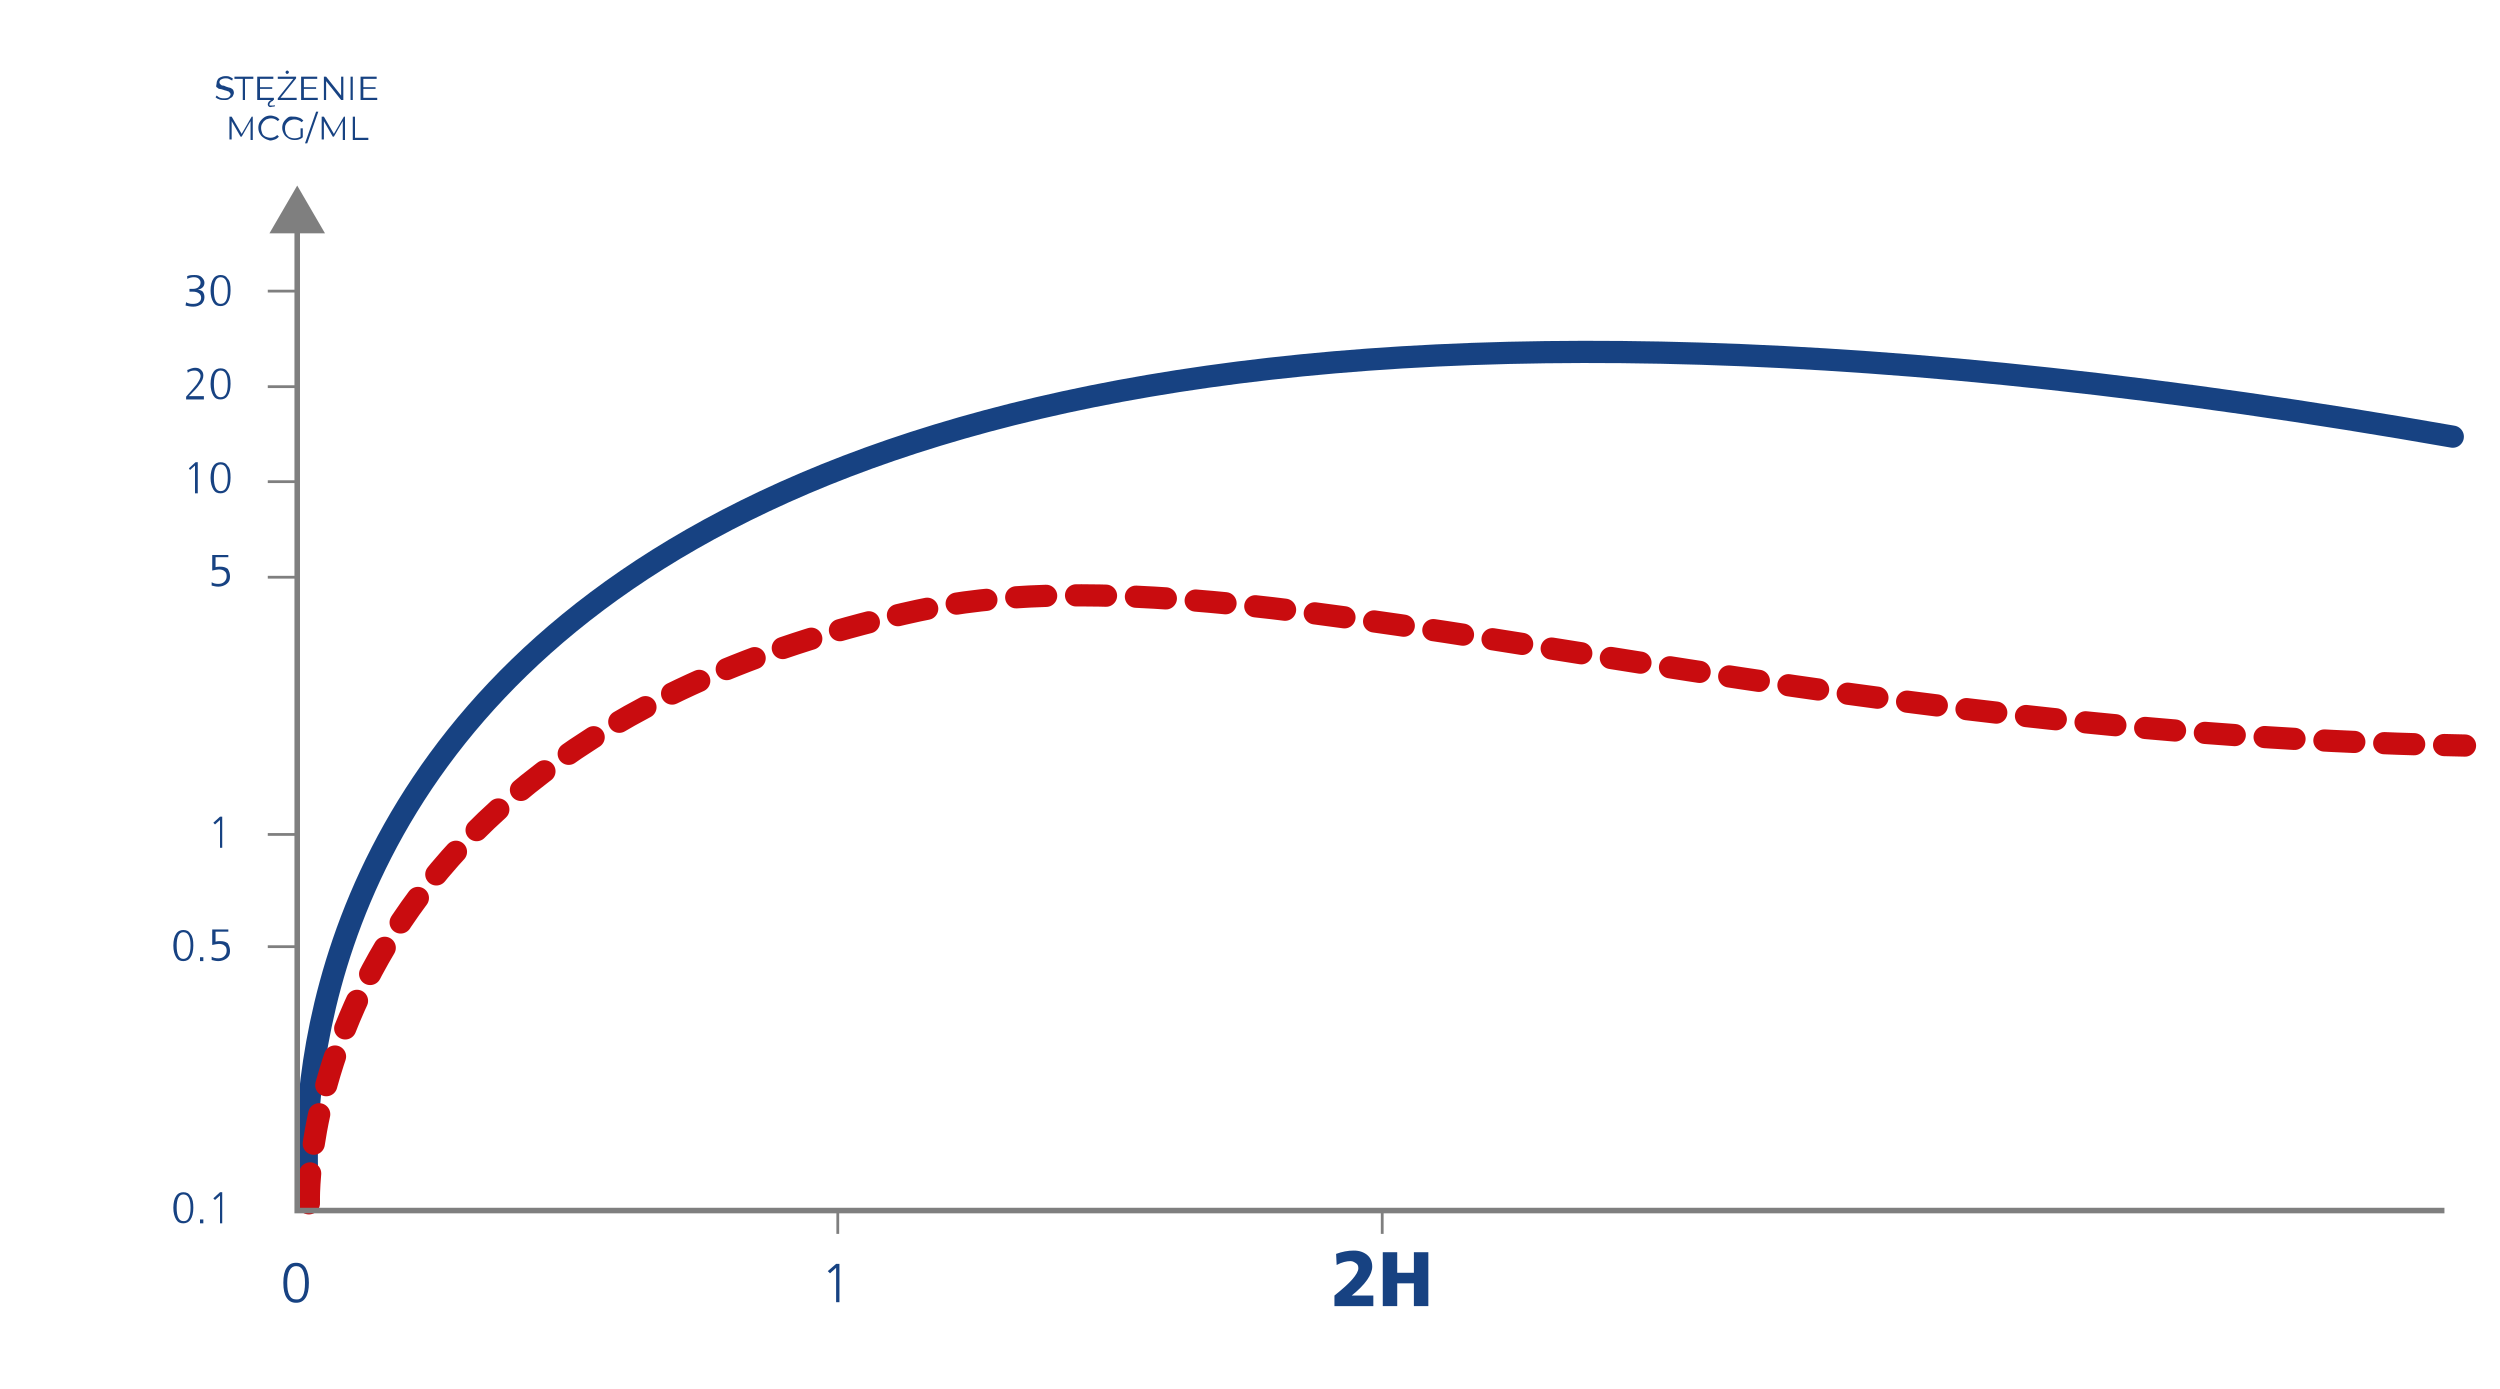 <?xml version="1.0" encoding="utf-8"?>
<!-- Generator: Adobe Illustrator 23.1.1, SVG Export Plug-In . SVG Version: 6.00 Build 0)  -->
<svg version="1.1" id="Warstwa_1" xmlns="http://www.w3.org/2000/svg" xmlns:xlink="http://www.w3.org/1999/xlink" x="0px" y="0px"
	 viewBox="0 0 450 250" style="enable-background:new 0 0 450 250;" xml:space="preserve">
<style type="text/css">
	.st0{fill:none;stroke:#174282;stroke-width:4;stroke-linecap:round;stroke-linejoin:round;}
	.st1{fill:none;stroke:#C90C0F;stroke-width:4;stroke-linecap:round;stroke-linejoin:round;stroke-dasharray:5.39;}
	.st2{fill:none;stroke:#7F7F7F;stroke-miterlimit:10;}
	.st3{fill:#7F7F7F;}
	.st4{fill:none;stroke:#7F7F7F;stroke-width:0.5;stroke-miterlimit:10;}
	.st5{enable-background:new    ;}
	.st6{fill:#174282;}
</style>
<title>wykres</title>
<g id="Warstwa_3">
	<path class="st0" d="M55.6,216.1c0,0-27.6-210.1,385.9-137.5"/>
</g>
<g id="Warstwa_4">
	<path class="st1" d="M55.6,216.6c0,0-3-82.2,109.7-106.7c57.5-12.5,147.7,21.7,278.4,24.3"/>
</g>
<g>
	<polyline class="st2" points="53.5,40.5 53.5,217.9 440,217.9 	"/>
	<polygon class="st3" points="48.5,42 53.5,33.4 58.5,42 	"/>
	<line class="st4" x1="48.2" y1="170.4" x2="53.1" y2="170.4"/>
	<line class="st4" x1="48.2" y1="150.2" x2="53.1" y2="150.2"/>
	<line class="st4" x1="48.2" y1="103.9" x2="53.1" y2="103.9"/>
	<line class="st4" x1="48.2" y1="86.7" x2="53.1" y2="86.7"/>
	<line class="st4" x1="48.2" y1="69.6" x2="53.1" y2="69.6"/>
	<line class="st4" x1="48.2" y1="52.4" x2="53.1" y2="52.4"/>
	<g class="st5">
		<path class="st6" d="M39.5,17.9c-0.3-0.1-0.5-0.2-0.7-0.4l0.2-0.3c0.2,0.2,0.4,0.3,0.6,0.4c0.3,0.1,0.5,0.1,0.8,0.1
			c0.4,0,0.7-0.1,0.8-0.2s0.3-0.3,0.3-0.5c0-0.2-0.1-0.3-0.2-0.4c-0.1-0.1-0.2-0.2-0.4-0.2c-0.1-0.1-0.4-0.1-0.6-0.2
			c-0.3-0.1-0.6-0.2-0.8-0.2s-0.3-0.2-0.5-0.3S39,15.2,39,14.9c0-0.2,0.1-0.4,0.2-0.6c0.1-0.2,0.3-0.3,0.5-0.4
			c0.2-0.1,0.5-0.2,0.9-0.2c0.2,0,0.5,0,0.7,0.1c0.2,0.1,0.4,0.2,0.6,0.3l-0.1,0.4c-0.2-0.1-0.4-0.2-0.6-0.3
			c-0.2-0.1-0.4-0.1-0.6-0.1c-0.4,0-0.6,0.1-0.8,0.2c-0.2,0.1-0.3,0.3-0.3,0.5c0,0.2,0.1,0.3,0.2,0.4c0.1,0.1,0.2,0.2,0.4,0.2
			s0.4,0.1,0.6,0.2c0.3,0.1,0.6,0.2,0.7,0.2s0.4,0.2,0.5,0.3c0.1,0.1,0.2,0.4,0.2,0.6c0,0.2-0.1,0.4-0.2,0.6
			c-0.1,0.2-0.3,0.3-0.5,0.4C41.1,18,40.8,18,40.4,18C40.1,18,39.8,18,39.5,17.9z"/>
		<path class="st6" d="M43.7,14.2h-1.5v-0.4h3.4v0.4h-1.5V18h-0.4V14.2z"/>
		<path class="st6" d="M49.3,17.6V18h-3v-4.2h2.9v0.4h-2.4v1.5H49V16h-2.2v1.6H49.3z M48.4,19.2c-0.1-0.1-0.2-0.2-0.2-0.4
			c0-0.4,0.3-0.7,0.8-0.9l0.2,0.2c-0.5,0.2-0.7,0.5-0.7,0.7c0,0.1,0,0.2,0.1,0.2C48.8,19,48.8,19,49,19c0.2,0,0.3,0,0.4-0.1l0.1,0.2
			c-0.1,0.1-0.3,0.1-0.5,0.1C48.7,19.3,48.6,19.3,48.4,19.2z"/>
		<path class="st6" d="M53.4,17.6V18h-3.4v-0.3l2.8-3.5H50v-0.4h3.3v0.3l-2.8,3.5H53.4z M51.5,13.2c-0.1-0.1-0.1-0.1-0.1-0.2
			s0-0.1,0.1-0.2c0.1-0.1,0.1-0.1,0.2-0.1c0.1,0,0.1,0,0.2,0.1c0.1,0.1,0.1,0.1,0.1,0.2s0,0.1-0.1,0.2c-0.1,0.1-0.1,0.1-0.2,0.1
			C51.6,13.3,51.5,13.3,51.5,13.2z"/>
		<path class="st6" d="M57.2,17.6V18h-3v-4.2h2.9v0.4h-2.4v1.5h2.2V16h-2.2v1.6H57.2z"/>
		<path class="st6" d="M61.8,13.8V18h-0.4l-2.7-3.4V18h-0.4v-4.2h0.4l2.7,3.4v-3.4H61.8z"/>
		<path class="st6" d="M63.1,13.8h0.4V18h-0.4V13.8z"/>
		<path class="st6" d="M67.9,17.6V18h-3v-4.2h2.9v0.4h-2.4v1.5h2.2V16h-2.2v1.6H67.9z"/>
	</g>
	<g class="st5">
		<path class="st6" d="M45.5,21v4.2h-0.4v-3.4l-1.6,2.8h-0.2l-1.6-2.8v3.3h-0.4V21h0.4l1.8,3.1l1.8-3.1H45.5z"/>
		<path class="st6" d="M47.6,24.9c-0.3-0.2-0.6-0.4-0.8-0.8c-0.2-0.3-0.3-0.7-0.3-1.1c0-0.4,0.1-0.8,0.3-1.1
			c0.2-0.3,0.5-0.6,0.8-0.8c0.3-0.2,0.7-0.3,1.1-0.3c0.3,0,0.6,0.1,0.9,0.2c0.3,0.1,0.5,0.3,0.7,0.5L50,21.8
			c-0.3-0.3-0.7-0.5-1.2-0.5c-0.3,0-0.6,0.1-0.9,0.2c-0.3,0.2-0.5,0.4-0.6,0.6C47,22.5,47,22.8,47,23.1s0.1,0.6,0.2,0.9
			s0.4,0.5,0.6,0.6s0.6,0.2,0.9,0.2c0.5,0,0.9-0.2,1.2-0.5l0.3,0.3c-0.2,0.2-0.4,0.4-0.7,0.5c-0.3,0.1-0.6,0.2-0.9,0.2
			C48.3,25.2,47.9,25.1,47.6,24.9z"/>
		<path class="st6" d="M54.1,23.1h0.4v1.6c-0.2,0.2-0.4,0.3-0.7,0.4c-0.3,0.1-0.6,0.1-0.8,0.1c-0.4,0-0.8-0.1-1.1-0.3
			c-0.3-0.2-0.6-0.4-0.8-0.8s-0.3-0.7-0.3-1.1c0-0.4,0.1-0.8,0.3-1.1c0.2-0.3,0.5-0.6,0.8-0.8S52.6,21,53,21c0.3,0,0.6,0.1,0.9,0.2
			s0.5,0.3,0.7,0.5l-0.3,0.3c-0.3-0.3-0.8-0.5-1.3-0.5c-0.3,0-0.6,0.1-0.9,0.2c-0.3,0.2-0.5,0.4-0.6,0.6c-0.2,0.3-0.2,0.6-0.2,0.9
			s0.1,0.6,0.2,0.9c0.2,0.3,0.4,0.5,0.6,0.6s0.6,0.2,0.9,0.2c0.4,0,0.8-0.1,1.1-0.3V23.1z"/>
		<path class="st6" d="M56.9,20.1h0.4l-2,5.7h-0.4L56.9,20.1z"/>
		<path class="st6" d="M62.1,21v4.2h-0.4v-3.4l-1.6,2.8h-0.2l-1.6-2.8v3.3h-0.4V21h0.4l1.8,3.1l1.8-3.1H62.1z"/>
		<path class="st6" d="M63.5,21h0.4v3.8h2.4v0.4h-2.8V21z"/>
	</g>
	<g class="st5">
		<path class="st6" d="M36.8,53.5c0,0.5-0.2,0.9-0.5,1.2c-0.4,0.3-0.9,0.5-1.5,0.5c-0.5,0-1-0.1-1.4-0.2l0.1-0.6
			c0.3,0.2,0.7,0.3,1.2,0.3c0.5,0,0.9-0.1,1.1-0.3c0.3-0.2,0.4-0.5,0.4-0.8c0-0.3-0.1-0.6-0.4-0.8c-0.3-0.2-0.6-0.3-1.1-0.3h-0.6
			v-0.5l0.6,0c0.4,0,0.8-0.1,1-0.3c0.2-0.2,0.4-0.4,0.4-0.8c0-0.3-0.1-0.5-0.3-0.7c-0.2-0.2-0.5-0.3-0.9-0.3c-0.4,0-0.8,0.1-1.2,0.3
			l0-0.5c0.5-0.2,0.9-0.2,1.3-0.2c0.6,0,1,0.1,1.3,0.4c0.3,0.3,0.5,0.6,0.5,1c0,0.3-0.1,0.6-0.3,0.8s-0.5,0.4-0.9,0.4
			c0.4,0.1,0.7,0.2,0.9,0.4C36.7,52.8,36.8,53.1,36.8,53.5z"/>
		<path class="st6" d="M41.5,52.3c0,0.9-0.2,1.7-0.5,2.1c-0.3,0.5-0.8,0.7-1.3,0.7c-0.6,0-1-0.2-1.3-0.7c-0.3-0.5-0.5-1.2-0.5-2.1
			c0-0.9,0.2-1.7,0.5-2.1c0.3-0.5,0.8-0.7,1.3-0.7c0.6,0,1,0.2,1.3,0.7C41.4,50.6,41.5,51.3,41.5,52.3z M41,52.3
			c0-1.6-0.4-2.4-1.3-2.4c-0.8,0-1.2,0.8-1.2,2.4c0,1.6,0.4,2.4,1.2,2.4C40.6,54.7,41,53.9,41,52.3z"/>
	</g>
	<g class="st5">
		<path class="st6" d="M36.8,71.9h-3.3v-0.5c0.9-1,1.5-1.7,1.9-2.2c0.4-0.6,0.7-1.1,0.7-1.5c0-0.3-0.1-0.5-0.3-0.7
			c-0.2-0.2-0.4-0.3-0.8-0.3c-0.4,0-0.9,0.1-1.2,0.4l-0.1-0.5c0.5-0.2,1-0.4,1.4-0.4c0.5,0,0.8,0.1,1.1,0.4c0.3,0.3,0.4,0.6,0.4,1
			c0,0.5-0.2,1-0.7,1.6c-0.3,0.5-1,1.2-1.9,2.1h2.7V71.9z"/>
		<path class="st6" d="M41.5,69.1c0,0.9-0.2,1.7-0.5,2.1c-0.3,0.5-0.8,0.7-1.3,0.7c-0.6,0-1-0.2-1.3-0.7c-0.3-0.5-0.5-1.2-0.5-2.1
			c0-0.9,0.2-1.7,0.5-2.1c0.3-0.5,0.8-0.7,1.3-0.7c0.6,0,1,0.2,1.3,0.7C41.4,67.5,41.5,68.2,41.5,69.1z M41,69.1
			c0-1.6-0.4-2.4-1.3-2.4c-0.8,0-1.2,0.8-1.2,2.4c0,1.6,0.4,2.4,1.2,2.4C40.6,71.5,41,70.7,41,69.1z"/>
	</g>
	<g class="st5">
		<path class="st6" d="M35.6,88.8h-0.5v-5l-0.9,0.8L34,84.3l1.2-1.1h0.4V88.8z"/>
		<path class="st6" d="M41.5,86c0,0.9-0.2,1.7-0.5,2.1c-0.3,0.5-0.8,0.7-1.3,0.7c-0.6,0-1-0.2-1.3-0.7c-0.3-0.5-0.5-1.2-0.5-2.1
			c0-0.9,0.2-1.7,0.5-2.1c0.3-0.5,0.8-0.7,1.3-0.7c0.6,0,1,0.2,1.3,0.7C41.4,84.3,41.5,85,41.5,86z M41,86c0-1.6-0.4-2.4-1.3-2.4
			c-0.8,0-1.2,0.8-1.2,2.4c0,1.6,0.4,2.4,1.2,2.4C40.6,88.4,41,87.6,41,86z"/>
	</g>
	<g class="st5">
		<path class="st6" d="M41.4,103.8c0,0.6-0.2,1-0.6,1.3c-0.4,0.3-0.9,0.5-1.5,0.5c-0.4,0-0.8-0.1-1.2-0.2l0-0.6
			c0.3,0.2,0.7,0.3,1.2,0.3c0.4,0,0.8-0.1,1.1-0.4c0.3-0.3,0.4-0.6,0.4-1c0-0.4-0.1-0.7-0.4-0.9c-0.2-0.2-0.6-0.3-1-0.3
			c-0.3,0-0.7,0.1-1.2,0.2l0-2.8h2.9v0.4h-2.3l0,1.8c0.3-0.1,0.6-0.1,0.8-0.1c0.6,0,1,0.1,1.4,0.4C41.3,102.9,41.4,103.3,41.4,103.8
			z"/>
	</g>
	<g class="st5">
		<path class="st6" d="M40.1,152.6h-0.5v-5l-0.9,0.8l-0.3-0.3l1.2-1.1h0.4V152.6z"/>
	</g>
	<g class="st5">
		<path class="st6" d="M34.8,170.2c0,0.9-0.2,1.7-0.5,2.1c-0.3,0.5-0.8,0.7-1.3,0.7c-0.6,0-1-0.2-1.3-0.7c-0.3-0.5-0.5-1.2-0.5-2.1
			c0-0.9,0.2-1.7,0.5-2.1c0.3-0.5,0.8-0.7,1.3-0.7c0.6,0,1,0.2,1.3,0.7C34.7,168.6,34.8,169.3,34.8,170.2z M34.3,170.2
			c0-1.6-0.4-2.4-1.3-2.4c-0.8,0-1.2,0.8-1.2,2.4c0,1.6,0.4,2.4,1.2,2.4C33.8,172.6,34.3,171.8,34.3,170.2z"/>
		<path class="st6" d="M36.7,173H36v-0.7h0.6V173z"/>
		<path class="st6" d="M41.4,171.2c0,0.6-0.2,1-0.6,1.3c-0.4,0.3-0.9,0.5-1.5,0.5c-0.4,0-0.8-0.1-1.2-0.2l0-0.6
			c0.3,0.2,0.7,0.3,1.2,0.3c0.4,0,0.8-0.1,1.1-0.4c0.3-0.3,0.4-0.6,0.4-1c0-0.4-0.1-0.7-0.4-0.9c-0.2-0.2-0.6-0.3-1-0.3
			c-0.3,0-0.7,0.1-1.2,0.2l0-2.8h2.9v0.4h-2.3l0,1.8c0.3-0.1,0.6-0.1,0.8-0.1c0.6,0,1,0.1,1.4,0.4C41.3,170.3,41.4,170.7,41.4,171.2
			z"/>
	</g>
	<g class="st5">
		<path class="st6" d="M34.8,217.4c0,0.9-0.2,1.7-0.5,2.1c-0.3,0.5-0.8,0.7-1.3,0.7c-0.6,0-1-0.2-1.3-0.7c-0.3-0.5-0.5-1.2-0.5-2.1
			c0-0.9,0.2-1.7,0.5-2.1c0.3-0.5,0.8-0.7,1.3-0.7c0.6,0,1,0.2,1.3,0.7C34.7,215.8,34.8,216.5,34.8,217.4z M34.3,217.4
			c0-1.6-0.4-2.4-1.3-2.4c-0.8,0-1.2,0.8-1.2,2.4c0,1.6,0.4,2.4,1.2,2.4C33.8,219.9,34.3,219.1,34.3,217.4z"/>
		<path class="st6" d="M36.7,220.2H36v-0.7h0.6V220.2z"/>
		<path class="st6" d="M40.1,220.2h-0.5v-5l-0.9,0.8l-0.3-0.3l1.2-1.1h0.4V220.2z"/>
	</g>
	<g class="st5">
		<path class="st6" d="M55.6,230.9c0,1.2-0.2,2.1-0.6,2.7c-0.4,0.6-0.9,0.9-1.7,0.9s-1.3-0.3-1.7-0.9s-0.6-1.5-0.6-2.7
			c0-1.2,0.2-2.1,0.6-2.7c0.4-0.6,0.9-0.9,1.7-0.9s1.3,0.3,1.7,0.9C55.4,228.9,55.6,229.8,55.6,230.9z M54.9,230.9c0-2-0.5-3-1.6-3
			c-1,0-1.6,1-1.6,3c0,2,0.5,3,1.6,3C54.4,234,54.9,233,54.9,230.9z"/>
	</g>
	<g class="st5">
		<path class="st6" d="M151.1,234.4h-0.6v-6.2l-1.1,1l-0.4-0.4l1.5-1.3h0.6V234.4z"/>
	</g>
	<g class="st5">
		<path class="st6" d="M247.1,235.1h-6.9v-1.9c1.5-1.2,2.5-2.1,3.2-2.9c0.7-0.8,1.1-1.5,1.1-2c0-0.4-0.1-0.7-0.4-0.9s-0.6-0.4-1-0.4
			c-0.7,0-1.6,0.2-2.5,0.7l-0.1-2c1.1-0.4,2.1-0.6,3.2-0.6c1,0,1.8,0.3,2.4,0.8s0.9,1.2,0.9,2.1c0,1.4-1.2,3.2-3.7,5.2h3.9V235.1z"
			/>
		<path class="st6" d="M257.1,235.1h-2.6v-4.1h-3v4.1h-2.6v-9.7h2.6v3.7h3v-3.7h2.6V235.1z"/>
	</g>
	<line class="st4" x1="150.8" y1="222.1" x2="150.8" y2="218"/>
	<line class="st4" x1="248.8" y1="222.1" x2="248.8" y2="218"/>
</g>
</svg>
